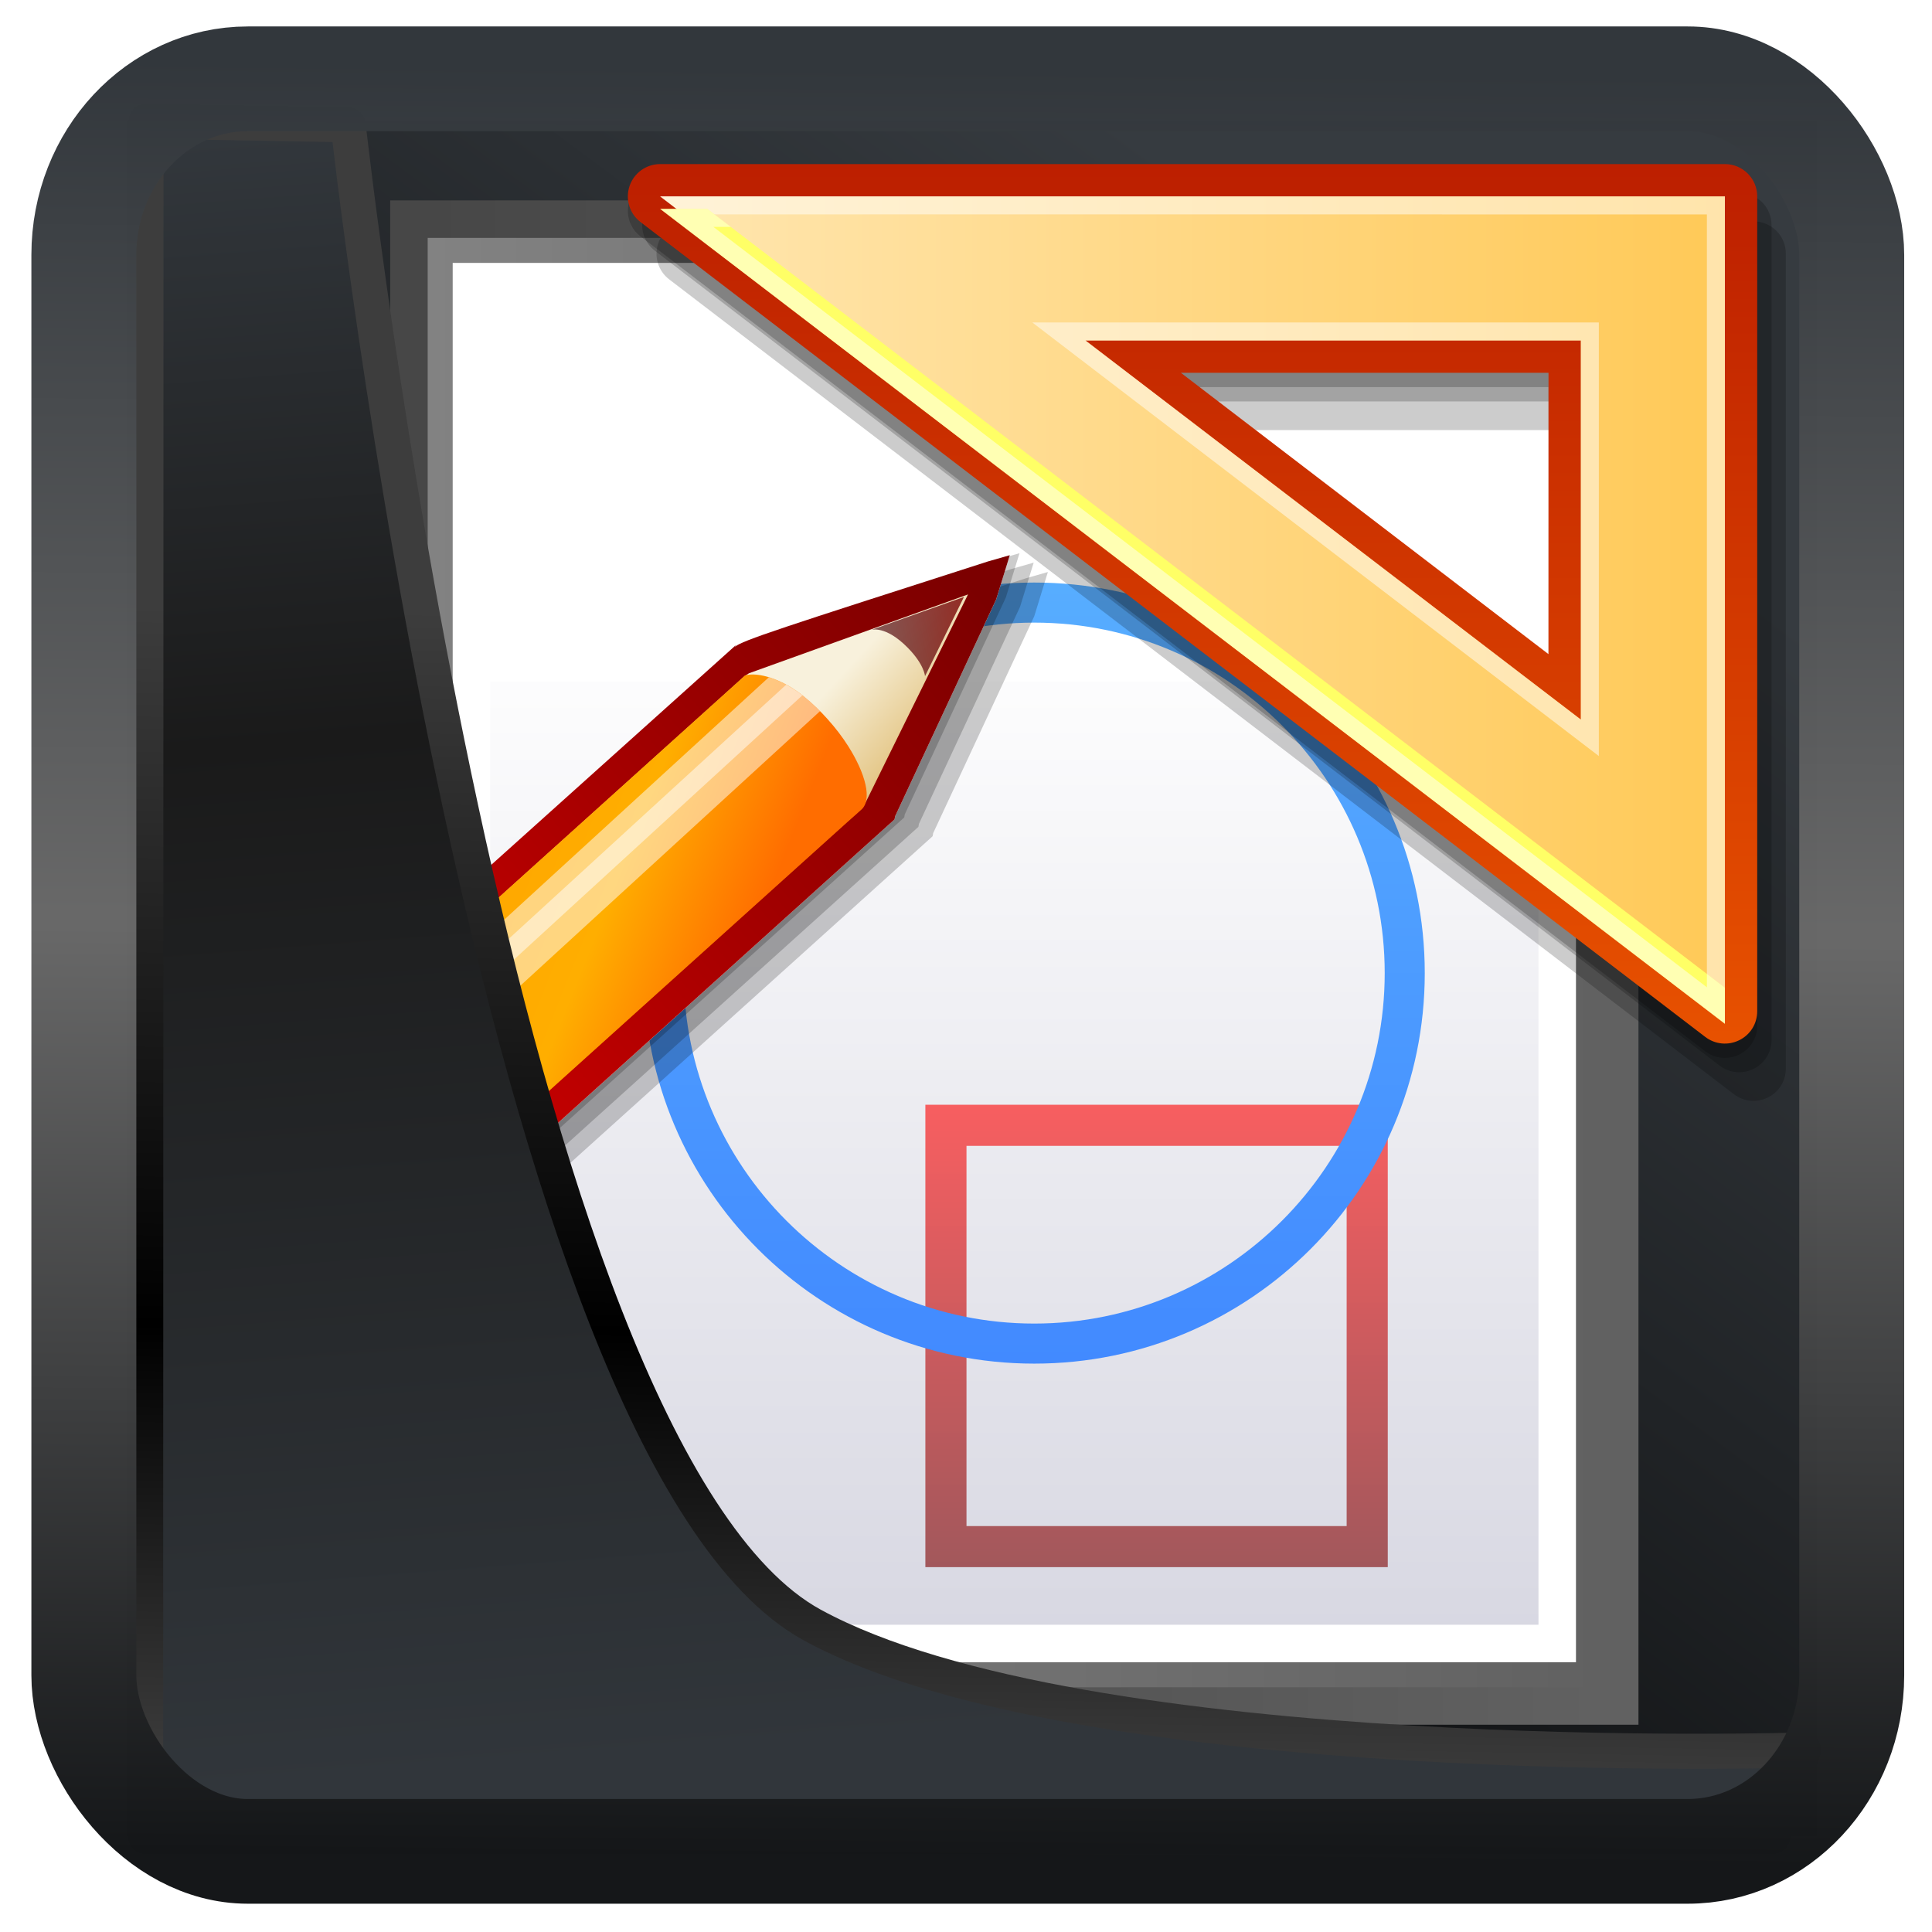 <?xml version="1.0" encoding="UTF-8" standalone="no"?>
<!-- Created with Inkscape (http://www.inkscape.org/) -->

<svg
   width="32"
   height="32"
   version="1.1"
   viewBox="0 0 32 32"
   id="svg22"
   xmlns:xlink="http://www.w3.org/1999/xlink"
   xmlns="http://www.w3.org/2000/svg"
   xmlns:svg="http://www.w3.org/2000/svg"
   xmlns:a="http://ns.adobe.com/AdobeSVGViewerExtensions/3.0/">
  <defs
     id="defs12">
    <linearGradient
       id="linearGradient917">
      <stop
         style="stop-color:#000000;stop-opacity:0.996"
         offset="0"
         id="stop913" />
      <stop
         style="stop-color:#353a3f;stop-opacity:0.996"
         offset="1"
         id="stop915" />
    </linearGradient>
    <linearGradient
       id="linearGradient1005-3-3"
       x1="5.253"
       x2="9.382"
       y1="15.383"
       y2="2.942"
       gradientTransform="matrix(1,0,0,1,1.632,-0.617)"
       gradientUnits="userSpaceOnUse">
      <stop
         stop-color="#fa8200"
         offset="0"
         id="stop2" />
      <stop
         stop-color="#ff9600"
         offset=".37"
         id="stop4" />
      <stop
         stop-color="#ffb400"
         offset="1"
         id="stop6" />
    </linearGradient>
    <filter
       id="filter4014"
       x="-0.062"
       y="-0.058"
       width="1.125"
       height="1.115"
       color-interpolation-filters="sRGB">
      <feGaussianBlur
         stdDeviation="1.094"
         id="feGaussianBlur9" />
    </filter>
    <linearGradient
       xlink:href="#linearGradient3487"
       id="linearGradient3403"
       gradientUnits="userSpaceOnUse"
       x1="6.949"
       y1="4.555"
       x2="11.215"
       y2="59.052" />
    <linearGradient
       id="linearGradient3487">
      <stop
         style="stop-color:#32373c;stop-opacity:1"
         offset="0"
         id="stop3481" />
      <stop
         id="stop3483"
         offset="0.368"
         style="stop-color:#1a1a1a;stop-opacity:1" />
      <stop
         style="stop-color:#31363b;stop-opacity:1"
         offset="1"
         id="stop3485" />
    </linearGradient>
    <linearGradient
       xlink:href="#linearGradient20604"
       id="linearGradient20558"
       gradientUnits="userSpaceOnUse"
       x1="25.802"
       y1="20.374"
       x2="25.111"
       y2="58.913" />
    <linearGradient
       id="linearGradient20604">
      <stop
         id="stop20598"
         offset="0"
         style="stop-color:#3d3d3d;stop-opacity:1" />
      <stop
         style="stop-color:#000000;stop-opacity:1"
         offset="0.618"
         id="stop20600" />
      <stop
         id="stop20602"
         offset="1"
         style="stop-color:#3d3d3d;stop-opacity:1" />
    </linearGradient>
    <filter
       style="color-interpolation-filters:sRGB"
       id="filter20720"
       x="-0.017"
       y="-0.016"
       width="1.034"
       height="1.033">
      <feGaussianBlur
         stdDeviation="0.147"
         id="feGaussianBlur20722" />
    </filter>
    <linearGradient
       gradientTransform="translate(0.361,-0.13)"
       xlink:href="#linearGradient4555"
       id="linearGradient4557"
       x1="43.5"
       y1="64.012"
       x2="44.142"
       y2="0.306"
       gradientUnits="userSpaceOnUse" />
    <linearGradient
       id="linearGradient4555">
      <stop
         style="stop-color:#141618;stop-opacity:1"
         offset="0"
         id="stop4551" />
      <stop
         id="stop4559"
         offset="0.518"
         style="stop-color:#686868;stop-opacity:1" />
      <stop
         style="stop-color:#31363b;stop-opacity:1"
         offset="1"
         id="stop4553" />
    </linearGradient>
    <filter
       style="color-interpolation-filters:sRGB"
       id="filter4601"
       x="-0.03"
       width="1.06"
       y="-0.03"
       height="1.06">
      <feGaussianBlur
         stdDeviation="0.015"
         id="feGaussianBlur4603" />
    </filter>
    <linearGradient
       xlink:href="#linearGradient917"
       id="linearGradient919"
       x1="7.401"
       y1="41.743"
       x2="33.063"
       y2="7.107"
       gradientUnits="userSpaceOnUse"
       gradientTransform="scale(0.665)" />
    <linearGradient
       id="XMLID_1_"
       gradientUnits="userSpaceOnUse"
       x1="17.85"
       y1="64.952"
       x2="111.731"
       y2="64.952">
      <stop
         offset="0"
         style="stop-color:#474747"
         id="stop3" />
      <stop
         offset="1"
         style="stop-color:#616161"
         id="stop5" />
      <a:midPointStop
         offset="0"
         style="stop-color:#474747" />
      <a:midPointStop
         offset="0.5"
         style="stop-color:#474747" />
      <a:midPointStop
         offset="1"
         style="stop-color:#616161" />
    </linearGradient>
    <linearGradient
       id="XMLID_2_"
       gradientUnits="userSpaceOnUse"
       x1="17.85"
       y1="64.952"
       x2="111.731"
       y2="64.952">
      <stop
         offset="0"
         style="stop-color:#828282"
         id="stop10" />
      <stop
         offset="1"
         style="stop-color:#616161"
         id="stop12" />
      <a:midPointStop
         offset="0"
         style="stop-color:#828282" />
      <a:midPointStop
         offset="0.5"
         style="stop-color:#828282" />
      <a:midPointStop
         offset="1"
         style="stop-color:#616161" />
    </linearGradient>
    <linearGradient
       id="XMLID_3_"
       gradientUnits="userSpaceOnUse"
       x1="64.79"
       y1="37.305"
       x2="64.79"
       y2="138.791">
      <stop
         offset="0"
         style="stop-color:#FFFFFF"
         id="stop19" />
      <stop
         offset="1"
         style="stop-color:#CECEDB"
         id="stop21" />
      <a:midPointStop
         offset="0"
         style="stop-color:#FFFFFF" />
      <a:midPointStop
         offset="0.5"
         style="stop-color:#FFFFFF" />
      <a:midPointStop
         offset="1"
         style="stop-color:#CECEDB" />
    </linearGradient>
    <linearGradient
       id="XMLID_4_"
       gradientUnits="userSpaceOnUse"
       x1="76.172"
       y1="76.33"
       x2="76.172"
       y2="113.328">
      <stop
         offset="0"
         style="stop-color:#FF0000"
         id="stop26" />
      <stop
         offset="1"
         style="stop-color:#7C0000"
         id="stop28" />
      <a:midPointStop
         offset="0"
         style="stop-color:#FF0000" />
      <a:midPointStop
         offset="0.5"
         style="stop-color:#FF0000" />
      <a:midPointStop
         offset="1"
         style="stop-color:#7C0000" />
    </linearGradient>
    <linearGradient
       id="XMLID_5_"
       gradientUnits="userSpaceOnUse"
       x1="66.382"
       y1="34.545"
       x2="66.382"
       y2="97.044">
      <stop
         offset="0"
         style="stop-color:#57ADFF"
         id="stop33" />
      <stop
         offset="1"
         style="stop-color:#428AFF"
         id="stop35" />
      <a:midPointStop
         offset="0"
         style="stop-color:#57ADFF" />
      <a:midPointStop
         offset="0.5"
         style="stop-color:#57ADFF" />
      <a:midPointStop
         offset="1"
         style="stop-color:#428AFF" />
    </linearGradient>
    <linearGradient
       id="XMLID_6_"
       gradientUnits="userSpaceOnUse"
       x1="79.105"
       y1="-41.8"
       x2="79.105"
       y2="110.124">
      <stop
         offset="0"
         style="stop-color:#A20000"
         id="stop46" />
      <stop
         offset="1"
         style="stop-color:#FF6D00"
         id="stop48" />
      <a:midPointStop
         offset="0"
         style="stop-color:#A20000" />
      <a:midPointStop
         offset="0.5"
         style="stop-color:#A20000" />
      <a:midPointStop
         offset="1"
         style="stop-color:#FF6D00" />
    </linearGradient>
    <linearGradient
       id="XMLID_7_"
       gradientUnits="userSpaceOnUse"
       x1="-185.014"
       y1="88.723"
       x2="-99.822"
       y2="88.723"
       gradientTransform="rotate(180,-31.685,62.485)">
      <stop
         offset="0"
         style="stop-color:#FFC957"
         id="stop53" />
      <stop
         offset="1"
         style="stop-color:#FFE6B0"
         id="stop55" />
      <a:midPointStop
         offset="0"
         style="stop-color:#FFC957" />
      <a:midPointStop
         offset="0.5"
         style="stop-color:#FFC957" />
      <a:midPointStop
         offset="1"
         style="stop-color:#FFE6B0" />
    </linearGradient>
    <linearGradient
       id="XMLID_8_"
       gradientUnits="userSpaceOnUse"
       x1="9.052"
       y1="73.323"
       x2="64.882"
       y2="41.237"
       gradientTransform="matrix(0.98,-0.199,0.199,0.98,-9.821,7.904)">
      <stop
         offset="0"
         style="stop-color:#CF0000"
         id="stop76" />
      <stop
         offset="1"
         style="stop-color:#7C0000"
         id="stop78" />
      <a:midPointStop
         offset="0"
         style="stop-color:#CF0000" />
      <a:midPointStop
         offset="0.5"
         style="stop-color:#CF0000" />
      <a:midPointStop
         offset="1"
         style="stop-color:#7C0000" />
    </linearGradient>
    <linearGradient
       id="XMLID_9_"
       gradientUnits="userSpaceOnUse"
       x1="306.675"
       y1="-174.391"
       x2="316.296"
       y2="-164.769"
       gradientTransform="matrix(0.043,0.999,0.999,-0.043,195.527,-254.017)">
      <stop
         offset="0"
         style="stop-color:#F8F1DC"
         id="stop83" />
      <stop
         offset="1"
         style="stop-color:#D6A84A"
         id="stop85" />
      <a:midPointStop
         offset="0"
         style="stop-color:#F8F1DC" />
      <a:midPointStop
         offset="0.5"
         style="stop-color:#F8F1DC" />
      <a:midPointStop
         offset="1"
         style="stop-color:#D6A84A" />
    </linearGradient>
    <linearGradient
       id="XMLID_10_"
       gradientUnits="userSpaceOnUse"
       x1="324.881"
       y1="-197.214"
       x2="329.996"
       y2="-203.31"
       gradientTransform="matrix(0.043,0.999,0.999,-0.043,195.527,-254.017)">
      <stop
         offset="0"
         style="stop-color:#FFC957"
         id="stop90" />
      <stop
         offset="1"
         style="stop-color:#FFAE00"
         id="stop92" />
      <a:midPointStop
         offset="0"
         style="stop-color:#FFC957" />
      <a:midPointStop
         offset="0.5"
         style="stop-color:#FFC957" />
      <a:midPointStop
         offset="1"
         style="stop-color:#FFAE00" />
    </linearGradient>
    <linearGradient
       id="XMLID_11_"
       gradientUnits="userSpaceOnUse"
       x1="295.024"
       y1="-215.617"
       x2="316.454"
       y2="-168.04"
       gradientTransform="matrix(0.043,0.999,0.999,-0.043,195.527,-254.017)">
      <stop
         offset="0"
         style="stop-color:#FF9200"
         id="stop97" />
      <stop
         offset="0.775"
         style="stop-color:#FFAE00"
         id="stop99" />
      <stop
         offset="1"
         style="stop-color:#FF6D00"
         id="stop101" />
      <a:midPointStop
         offset="0"
         style="stop-color:#FF9200" />
      <a:midPointStop
         offset="0.5"
         style="stop-color:#FF9200" />
      <a:midPointStop
         offset="0.775"
         style="stop-color:#FFAE00" />
      <a:midPointStop
         offset="0.5"
         style="stop-color:#FFAE00" />
      <a:midPointStop
         offset="1"
         style="stop-color:#FF6D00" />
    </linearGradient>
    <linearGradient
       id="XMLID_12_"
       gradientUnits="userSpaceOnUse"
       x1="63.631"
       y1="44.088"
       x2="55.843"
       y2="44.088"
       gradientTransform="matrix(0.98,-0.199,0.199,0.98,-9.821,7.904)">
      <stop
         offset="0"
         style="stop-color:#7C0000"
         id="stop106" />
      <stop
         offset="1"
         style="stop-color:#663333"
         id="stop108" />
      <a:midPointStop
         offset="0"
         style="stop-color:#7C0000" />
      <a:midPointStop
         offset="0.5"
         style="stop-color:#7C0000" />
      <a:midPointStop
         offset="1"
         style="stop-color:#663333" />
    </linearGradient>
  </defs>
  <rect
     style="display:inline;fill:url(#linearGradient919);fill-opacity:1;fill-rule:evenodd;stroke:none;stroke-width:0.617;stroke-linejoin:round;stroke-miterlimit:7.8"
     id="rect1192"
     width="27.986"
     height="28.404"
     x="2.103"
     y="2.007"
     ry="0" />
  <g
     id="Layer_1"
     style="overflow:visible;stroke:#000000"
     transform="matrix(0.207,0,0,0.207,3.389,2.498)">
    <linearGradient
       id="linearGradient992"
       gradientUnits="userSpaceOnUse"
       x1="17.85"
       y1="64.952"
       x2="111.731"
       y2="64.952">
      <stop
         offset="0"
         style="stop-color:#474747"
         id="stop988" />
      <stop
         offset="1"
         style="stop-color:#616161"
         id="stop990" />
      <a:midPointStop
         offset="0"
         style="stop-color:#474747" />
      <a:midPointStop
         offset="0.5"
         style="stop-color:#474747" />
      <a:midPointStop
         offset="1"
         style="stop-color:#616161" />
    </linearGradient>
    <path
       style="fill:url(#XMLID_1_);stroke:none"
       d="M 111.73,3.967 H 14.85 v 121.97 h 99.88 V 3.967 Z"
       id="path8" />
    <linearGradient
       id="linearGradient999"
       gradientUnits="userSpaceOnUse"
       x1="17.85"
       y1="64.952"
       x2="111.731"
       y2="64.952">
      <stop
         offset="0"
         style="stop-color:#828282"
         id="stop995" />
      <stop
         offset="1"
         style="stop-color:#616161"
         id="stop997" />
      <a:midPointStop
         offset="0"
         style="stop-color:#828282" />
      <a:midPointStop
         offset="0.5"
         style="stop-color:#828282" />
      <a:midPointStop
         offset="1"
         style="stop-color:#616161" />
    </linearGradient>
    <path
       style="fill:url(#XMLID_2_);stroke:none"
       d="M 111.73,122.938 H 17.85 V 6.967 h 93.88 z"
       id="path15" />
    <path
       style="fill:#ffffff;stroke:none"
       d="m 19.85,8.967 c 0,3.795 0,108.175 0,111.97 3.748,0 86.132,0 89.88,0 0,-3.795 0,-108.175 0,-111.97 -3.748,0 -86.132,0 -89.88,0 z"
       id="path17" />
    <linearGradient
       id="linearGradient1007"
       gradientUnits="userSpaceOnUse"
       x1="64.79"
       y1="37.305"
       x2="64.79"
       y2="138.791">
      <stop
         offset="0"
         style="stop-color:#FFFFFF"
         id="stop1003" />
      <stop
         offset="1"
         style="stop-color:#CECEDB"
         id="stop1005" />
      <a:midPointStop
         offset="0"
         style="stop-color:#FFFFFF" />
      <a:midPointStop
         offset="0.5"
         style="stop-color:#FFFFFF" />
      <a:midPointStop
         offset="1"
         style="stop-color:#CECEDB" />
    </linearGradient>
    <path
       style="fill:url(#XMLID_3_);stroke:none"
       d="m 22.85,42.467 c 0,3.936 0,71.535 0,75.47 5.413,0 78.468,0 83.88,0 0,-3.936 0,-71.535 0,-75.47 -5.412,0 -78.467,0 -83.88,0 z"
       id="path24" />
    <linearGradient
       id="linearGradient1014"
       gradientUnits="userSpaceOnUse"
       x1="76.172"
       y1="76.33"
       x2="76.172"
       y2="113.328">
      <stop
         offset="0"
         style="stop-color:#FF0000"
         id="stop1010" />
      <stop
         offset="1"
         style="stop-color:#7C0000"
         id="stop1012" />
      <a:midPointStop
         offset="0"
         style="stop-color:#FF0000" />
      <a:midPointStop
         offset="0.5"
         style="stop-color:#FF0000" />
      <a:midPointStop
         offset="1"
         style="stop-color:#7C0000" />
    </linearGradient>
    <path
       style="opacity:0.6;fill:url(#XMLID_4_);stroke:none"
       d="m 57.672,76.33 v 36.998 H 94.67 V 76.33 Z m 33.709,33.711 c -4.928,0 -25.492,0 -30.419,0 0,-4.928 0,-25.494 0,-30.422 4.927,0 25.492,0 30.419,0 0,4.928 0,25.494 0,30.422 z"
       id="path31" />
    <linearGradient
       id="linearGradient1021"
       gradientUnits="userSpaceOnUse"
       x1="66.382"
       y1="34.545"
       x2="66.382"
       y2="97.044">
      <stop
         offset="0"
         style="stop-color:#57ADFF"
         id="stop1017" />
      <stop
         offset="1"
         style="stop-color:#428AFF"
         id="stop1019" />
      <a:midPointStop
         offset="0"
         style="stop-color:#57ADFF" />
      <a:midPointStop
         offset="0.5"
         style="stop-color:#57ADFF" />
      <a:midPointStop
         offset="1"
         style="stop-color:#428AFF" />
    </linearGradient>
    <path
       style="fill:url(#XMLID_5_);stroke:none"
       d="m 66.381,34.545 c -17.258,0 -31.248,13.99 -31.248,31.248 0,17.26 13.99,31.25 31.248,31.25 17.26,0 31.25,-13.99 31.25,-31.25 0,-17.257 -13.99,-31.248 -31.25,-31.248 z m 0,59.293 c -15.462,0 -28.043,-12.58 -28.043,-28.045 0,-15.462 12.581,-28.042 28.043,-28.042 15.463,0 28.045,12.58 28.045,28.042 0,15.465 -12.582,28.045 -28.045,28.045 z"
       id="path38" />
    <path
       style="opacity:0.2;stroke:none"
       d="m 38.744,5.645 c -1.107,-0.002 -2.092,0.701 -2.45,1.752 -0.355,1.057 -0.002,2.216 0.877,2.888 l 85.194,65.2 c 0.785,0.602 1.826,0.703 2.717,0.264 0.887,-0.434 1.441,-1.322 1.441,-2.318 V 8.23 c 0,-0.692 -0.27,-1.342 -0.758,-1.831 -0.49,-0.487 -1.139,-0.756 -1.83,-0.755 H 38.744 Z m 71.08,16.7 c 0,1.77 -0.002,19.085 -0.002,22.511 0,0 -24.904,-19.06 -29.414,-22.511 5.28,0 27.496,0 29.416,0 z"
       id="path40" />
    <path
       style="opacity:0.2;stroke:none"
       d="m 37.598,3.354 c -1.107,-0.002 -2.092,0.701 -2.45,1.752 -0.354,1.058 -0.002,2.216 0.877,2.888 l 85.194,65.2 c 0.785,0.602 1.828,0.703 2.719,0.264 0.887,-0.434 1.441,-1.322 1.441,-2.318 V 5.94 c 0,-0.692 -0.27,-1.342 -0.76,-1.831 -0.488,-0.487 -1.139,-0.756 -1.83,-0.755 h 0.002 z m 71.08,16.699 c 0,1.77 0,19.085 0,22.511 0,0 -24.906,-19.06 -29.414,-22.511 5.277,0 27.496,0 29.414,0 z"
       id="path42" />
    <path
       style="opacity:0.2;stroke:none"
       d="M 36.453,2.208 C 35.346,2.206 34.361,2.91 34.003,3.96 33.647,5.018 34,6.175 34.879,6.848 l 85.193,65.199 c 0.787,0.602 1.828,0.703 2.719,0.264 0.887,-0.434 1.441,-1.322 1.441,-2.316 V 4.793 c 0,-0.692 -0.27,-1.343 -0.758,-1.831 -0.49,-0.488 -1.141,-0.756 -1.83,-0.755 H 36.453 Z m 71.08,16.699 c 0,1.77 -0.002,19.085 -0.002,22.512 0,0 -24.904,-19.06 -29.414,-22.512 5.278,0 27.496,0 29.416,0 z"
       id="path44" />
    <linearGradient
       id="linearGradient1031"
       gradientUnits="userSpaceOnUse"
       x1="79.105"
       y1="-41.8"
       x2="79.105"
       y2="110.124">
      <stop
         offset="0"
         style="stop-color:#A20000"
         id="stop1027" />
      <stop
         offset="1"
         style="stop-color:#FF6D00"
         id="stop1029" />
      <a:midPointStop
         offset="0"
         style="stop-color:#A20000" />
      <a:midPointStop
         offset="0.5"
         style="stop-color:#A20000" />
      <a:midPointStop
         offset="1"
         style="stop-color:#FF6D00" />
    </linearGradient>
    <path
       style="fill:url(#XMLID_6_);stroke:none"
       d="M 36.453,1.062 C 35.346,1.06 34.361,1.763 34.003,2.814 33.647,3.872 34,5.03 34.879,5.702 L 120.072,70.9 c 0.787,0.604 1.828,0.703 2.719,0.266 0.887,-0.436 1.441,-1.322 1.441,-2.318 v -65.2 c 0,-0.692 -0.27,-1.342 -0.758,-1.831 -0.49,-0.487 -1.141,-0.756 -1.83,-0.755 H 36.453 Z m 71.08,16.7 c 0,1.77 -0.002,19.085 -0.002,22.511 0,0 -24.904,-19.06 -29.414,-22.511 5.278,0 27.496,0 29.416,0 z"
       id="path51" />
    <linearGradient
       id="linearGradient1038"
       gradientUnits="userSpaceOnUse"
       x1="-185.014"
       y1="88.723"
       x2="-99.822"
       y2="88.723"
       gradientTransform="rotate(180,-31.685,62.485)">
      <stop
         offset="0"
         style="stop-color:#FFC957"
         id="stop1034" />
      <stop
         offset="1"
         style="stop-color:#FFE6B0"
         id="stop1036" />
      <a:midPointStop
         offset="0"
         style="stop-color:#FFC957" />
      <a:midPointStop
         offset="0.5"
         style="stop-color:#FFC957" />
      <a:midPointStop
         offset="1"
         style="stop-color:#FFE6B0" />
    </linearGradient>
    <path
       style="fill:url(#XMLID_7_);stroke:none"
       d="M 121.645,68.848 V 3.648 H 36.453 l 85.192,65.2 M 110.119,45.509 C 96.623,35.184 87.65,28.315 70.48,15.176 c 19.02,0 30.361,-0.002 39.639,0 0.002,8.829 0,16.391 0,30.333 z"
       id="path58" />
    <g
       style="opacity:0.5"
       id="g62">
      <path
         style="fill:#ffffff;stroke:none"
         d="M 121.645,68.848 V 3.648 H 36.453 l 85.192,65.2 m -1.44,-2.916 C 115.998,62.713 46.761,9.723 40.707,5.087 c 7.541,0.001 76.854,0.001 79.498,0.001 0,2.63 0,55.64 0,60.844 M 111.559,48.428 V 15.173 13.733 H 66.227 l 45.332,34.695 m -1.44,-2.919 C 96.623,35.184 87.65,28.315 70.48,15.176 c 19.02,0 30.361,-0.002 39.639,0 0.002,8.829 0,16.391 0,30.333 z"
         id="path60" />
    </g>
    <path
       style="fill:#ffff66;stroke:none"
       d="m 36.453,4.647 85.192,65.2 V 66.964 L 40.217,4.647 Z"
       id="path64" />
    <path
       style="opacity:0.5;fill:#ffffff;stroke:none"
       d="m 121.645,69.848 v -2.883 l -1.439,-1.102 c 0,0.445 0,0.824 0,1.068 -4.207,-3.219 -73.444,-56.209 -79.498,-60.845 0.34,0 0.811,10e-4 1.395,10e-4 l -1.885,-1.44 h -3.764 z"
       id="path66" />
    <g
       id="g117">
      <path
         style="opacity:0.2;stroke:none"
         d="M 65.725,34.202 C 49.119,39.54 46.111,40.507 45.47,41.033 45.505,40.978 45.552,40.9 45.552,40.9 L 5.351,77.008 c -2.138,1.928 0.164,6.438 3.207,9.816 3.007,3.348 7.25,6.123 9.453,4.307 l 40.241,-36.288 0.044,-0.246 8.09,-17.361 1.088,-3.533 z"
         id="path68" />
      <path
         style="opacity:0.2;stroke:none"
         d="m 64.59,33.451 c -16.606,5.337 -19.614,6.304 -20.256,6.831 0.035,-0.055 0.083,-0.133 0.083,-0.133 L 4.216,76.254 c -2.138,1.93 0.164,6.441 3.207,9.818 3.008,3.348 7.25,6.123 9.453,4.307 l 40.24,-36.288 0.044,-0.245 8.089,-17.361 1.089,-3.533 z"
         id="path70" />
      <path
         style="opacity:0.2;stroke:none"
         d="m 63.455,32.699 c -16.606,5.338 -19.614,6.304 -20.256,6.832 0.034,-0.055 0.083,-0.134 0.083,-0.134 L 3.081,75.504 c -2.138,1.928 0.165,6.439 3.207,9.816 3.007,3.348 7.25,6.123 9.453,4.307 L 55.981,53.34 56.025,53.094 64.114,35.733 65.202,32.2 Z"
         id="path72" />
      <path
         style="fill:#ffffff;stroke:none"
         d="m 62.678,32.857 c -16.606,5.338 -19.613,6.304 -20.254,6.832 0.033,-0.055 0.083,-0.134 0.083,-0.134 L 2.304,75.66 c -2.138,1.93 0.165,6.441 3.208,9.818 3.007,3.348 7.25,6.123 9.454,4.307 l 40.24,-36.288 0.044,-0.246 8.089,-17.361 1.087,-3.533 z"
         id="path74" />
      <linearGradient
         id="linearGradient1053"
         gradientUnits="userSpaceOnUse"
         x1="9.052"
         y1="73.323"
         x2="64.882"
         y2="41.237"
         gradientTransform="matrix(0.98,-0.199,0.199,0.98,-9.821,7.904)">
        <stop
           offset="0"
           style="stop-color:#CF0000"
           id="stop1049" />
        <stop
           offset="1"
           style="stop-color:#7C0000"
           id="stop1051" />
        <a:midPointStop
           offset="0"
           style="stop-color:#CF0000" />
        <a:midPointStop
           offset="0.5"
           style="stop-color:#CF0000" />
        <a:midPointStop
           offset="1"
           style="stop-color:#7C0000" />
      </linearGradient>
      <path
         style="fill:url(#XMLID_8_);stroke:none"
         d="m 62.678,32.857 c -16.606,5.338 -19.613,6.304 -20.254,6.832 0.033,-0.055 0.083,-0.134 0.083,-0.134 L 2.304,75.66 c -2.138,1.93 0.165,6.441 3.208,9.818 3.007,3.348 7.25,6.123 9.454,4.307 l 40.24,-36.288 0.044,-0.246 8.089,-17.361 1.087,-3.533 z"
         id="path81" />
      <linearGradient
         id="linearGradient1060"
         gradientUnits="userSpaceOnUse"
         x1="306.675"
         y1="-174.391"
         x2="316.296"
         y2="-164.769"
         gradientTransform="matrix(0.043,0.999,0.999,-0.043,195.527,-254.017)">
        <stop
           offset="0"
           style="stop-color:#F8F1DC"
           id="stop1056" />
        <stop
           offset="1"
           style="stop-color:#D6A84A"
           id="stop1058" />
        <a:midPointStop
           offset="0"
           style="stop-color:#F8F1DC" />
        <a:midPointStop
           offset="0.5"
           style="stop-color:#F8F1DC" />
        <a:midPointStop
           offset="1"
           style="stop-color:#D6A84A" />
      </linearGradient>
      <path
         style="fill:url(#XMLID_9_);stroke:none"
         d="m 43.559,41.803 17.526,-6.308 -8.229,16.718 -0.069,-0.076 c -0.037,0.115 -0.083,0.227 -0.146,0.322 l 0.055,0.056 -38.415,34.616 -0.047,-0.057 C 13.089,88.107 10.054,86.599 7.453,83.715 4.855,80.828 3.675,77.656 4.818,76.625 L 43.23,42.016 Z"
         id="path88" />
      <linearGradient
         id="linearGradient1067"
         gradientUnits="userSpaceOnUse"
         x1="324.881"
         y1="-197.214"
         x2="329.996"
         y2="-203.31"
         gradientTransform="matrix(0.043,0.999,0.999,-0.043,195.527,-254.017)">
        <stop
           offset="0"
           style="stop-color:#FFC957"
           id="stop1063" />
        <stop
           offset="1"
           style="stop-color:#FFAE00"
           id="stop1065" />
        <a:midPointStop
           offset="0"
           style="stop-color:#FFC957" />
        <a:midPointStop
           offset="0.5"
           style="stop-color:#FFC957" />
        <a:midPointStop
           offset="1"
           style="stop-color:#FFAE00" />
      </linearGradient>
      <path
         style="fill:url(#XMLID_10_);stroke:none"
         d="M 7.452,83.715 C 4.854,80.828 3.674,77.656 4.817,76.625 l 8.655,-7.797 12.177,-0.529 0.36,8.262 -11.728,10.57 -0.047,-0.057 C 13.089,88.107 10.054,86.6 7.452,83.715 Z"
         id="path95" />
      <linearGradient
         id="linearGradient1076"
         gradientUnits="userSpaceOnUse"
         x1="295.024"
         y1="-215.617"
         x2="316.454"
         y2="-168.04"
         gradientTransform="matrix(0.043,0.999,0.999,-0.043,195.527,-254.017)">
        <stop
           offset="0"
           style="stop-color:#FF9200"
           id="stop1070" />
        <stop
           offset="0.775"
           style="stop-color:#FFAE00"
           id="stop1072" />
        <stop
           offset="1"
           style="stop-color:#FF6D00"
           id="stop1074" />
        <a:midPointStop
           offset="0"
           style="stop-color:#FF9200" />
        <a:midPointStop
           offset="0.5"
           style="stop-color:#FF9200" />
        <a:midPointStop
           offset="0.775"
           style="stop-color:#FFAE00" />
        <a:midPointStop
           offset="0.5"
           style="stop-color:#FFAE00" />
        <a:midPointStop
           offset="1"
           style="stop-color:#FF6D00" />
      </linearGradient>
      <path
         style="fill:url(#XMLID_11_);stroke:none"
         d="M 13.977,87.258 C 14.792,86.461 14.334,84.502 12.969,82.365 12.517,81.656 11.961,80.926 11.32,80.215 10.711,79.537 10.079,78.947 9.453,78.436 7.436,76.791 5.48,76.096 4.587,76.838 L 4.576,76.826 43.243,41.976 c 1.04,-0.293 2.987,0.27 4.761,1.725 0.605,0.499 1.221,1.076 1.808,1.733 0.66,0.729 1.23,1.479 1.69,2.209 1.381,2.18 1.93,4.276 1.058,5.063 -0.202,0.181 -1.074,0.965 -1.106,0.985 L 14.077,87.367 Z"
         id="path104" />
      <linearGradient
         id="linearGradient1083"
         gradientUnits="userSpaceOnUse"
         x1="63.631"
         y1="44.088"
         x2="55.843"
         y2="44.088"
         gradientTransform="matrix(0.98,-0.199,0.199,0.98,-9.821,7.904)">
        <stop
           offset="0"
           style="stop-color:#7C0000"
           id="stop1079" />
        <stop
           offset="1"
           style="stop-color:#663333"
           id="stop1081" />
        <a:midPointStop
           offset="0"
           style="stop-color:#7C0000" />
        <a:midPointStop
           offset="0.5"
           style="stop-color:#7C0000" />
        <a:midPointStop
           offset="1"
           style="stop-color:#663333" />
      </linearGradient>
      <path
         style="opacity:0.8;fill:url(#XMLID_12_);stroke:none"
         d="m 53.348,38.334 7.411,-2.637 -3.115,6.34 c 0,0 -0.055,-0.936 -1.395,-2.288 -1.766,-1.791 -2.901,-1.415 -2.901,-1.415 z"
         id="path111" />
      <path
         style="opacity:0.5;fill:#ffffff;stroke:none"
         d="M 47.829,43.571 9.62,78.576 C 9.565,78.531 9.509,78.478 9.453,78.435 8.647,77.779 7.849,77.277 7.128,76.953 L 45.145,42.125 c 0.839,0.254 1.778,0.735 2.684,1.446 z"
         id="path113" />
      <path
         style="opacity:0.5;fill:#ffffff;stroke:none"
         d="M 9.453,78.436 C 9.097,78.145 8.741,77.889 8.395,77.657 L 46.536,42.716 c 0.489,0.265 0.986,0.589 1.468,0.986 0.412,0.341 0.83,0.721 1.24,1.132 L 11,79.871 C 10.49,79.336 9.97,78.855 9.453,78.436 Z"
         id="path115" />
    </g>
    <path
       style="fill:none;stroke:none"
       d="M 128,128 H 0 V 0 h 128 z"
       id="path119" />
  </g>
  <path
     style="display:inline;mix-blend-mode:normal;fill:url(#linearGradient3403);fill-opacity:1;stroke:url(#linearGradient20558);stroke-width:1.162;stroke-linecap:butt;stroke-linejoin:round;stroke-miterlimit:4;stroke-dasharray:none;stroke-opacity:1;filter:url(#filter20720)"
     d="M 4.704,3.981 4.691,60.802 H 58.595 l 1.022,-2.866 c 0,0 -23.875,0.766 -32.844,-4.14 C 16.258,48.042 11.401,4.098 11.401,4.098 Z"
     id="path1686"
     transform="matrix(0.5,0,0,0.5,0.066,0.017)" />
  <rect
     style="display:inline;fill:none;fill-opacity:1;stroke:url(#linearGradient4557);stroke-width:3.714;stroke-linejoin:round;stroke-miterlimit:7.8;stroke-dasharray:none;stroke-opacity:0.995;filter:url(#filter4601)"
     id="rect4539"
     width="62.567"
     height="62.867"
     x="1.032"
     y="0.596"
     ry="6.245"
     rx="5.803"
     transform="matrix(0.468,0,0,0.467,0.906,1.027)" />
</svg>

